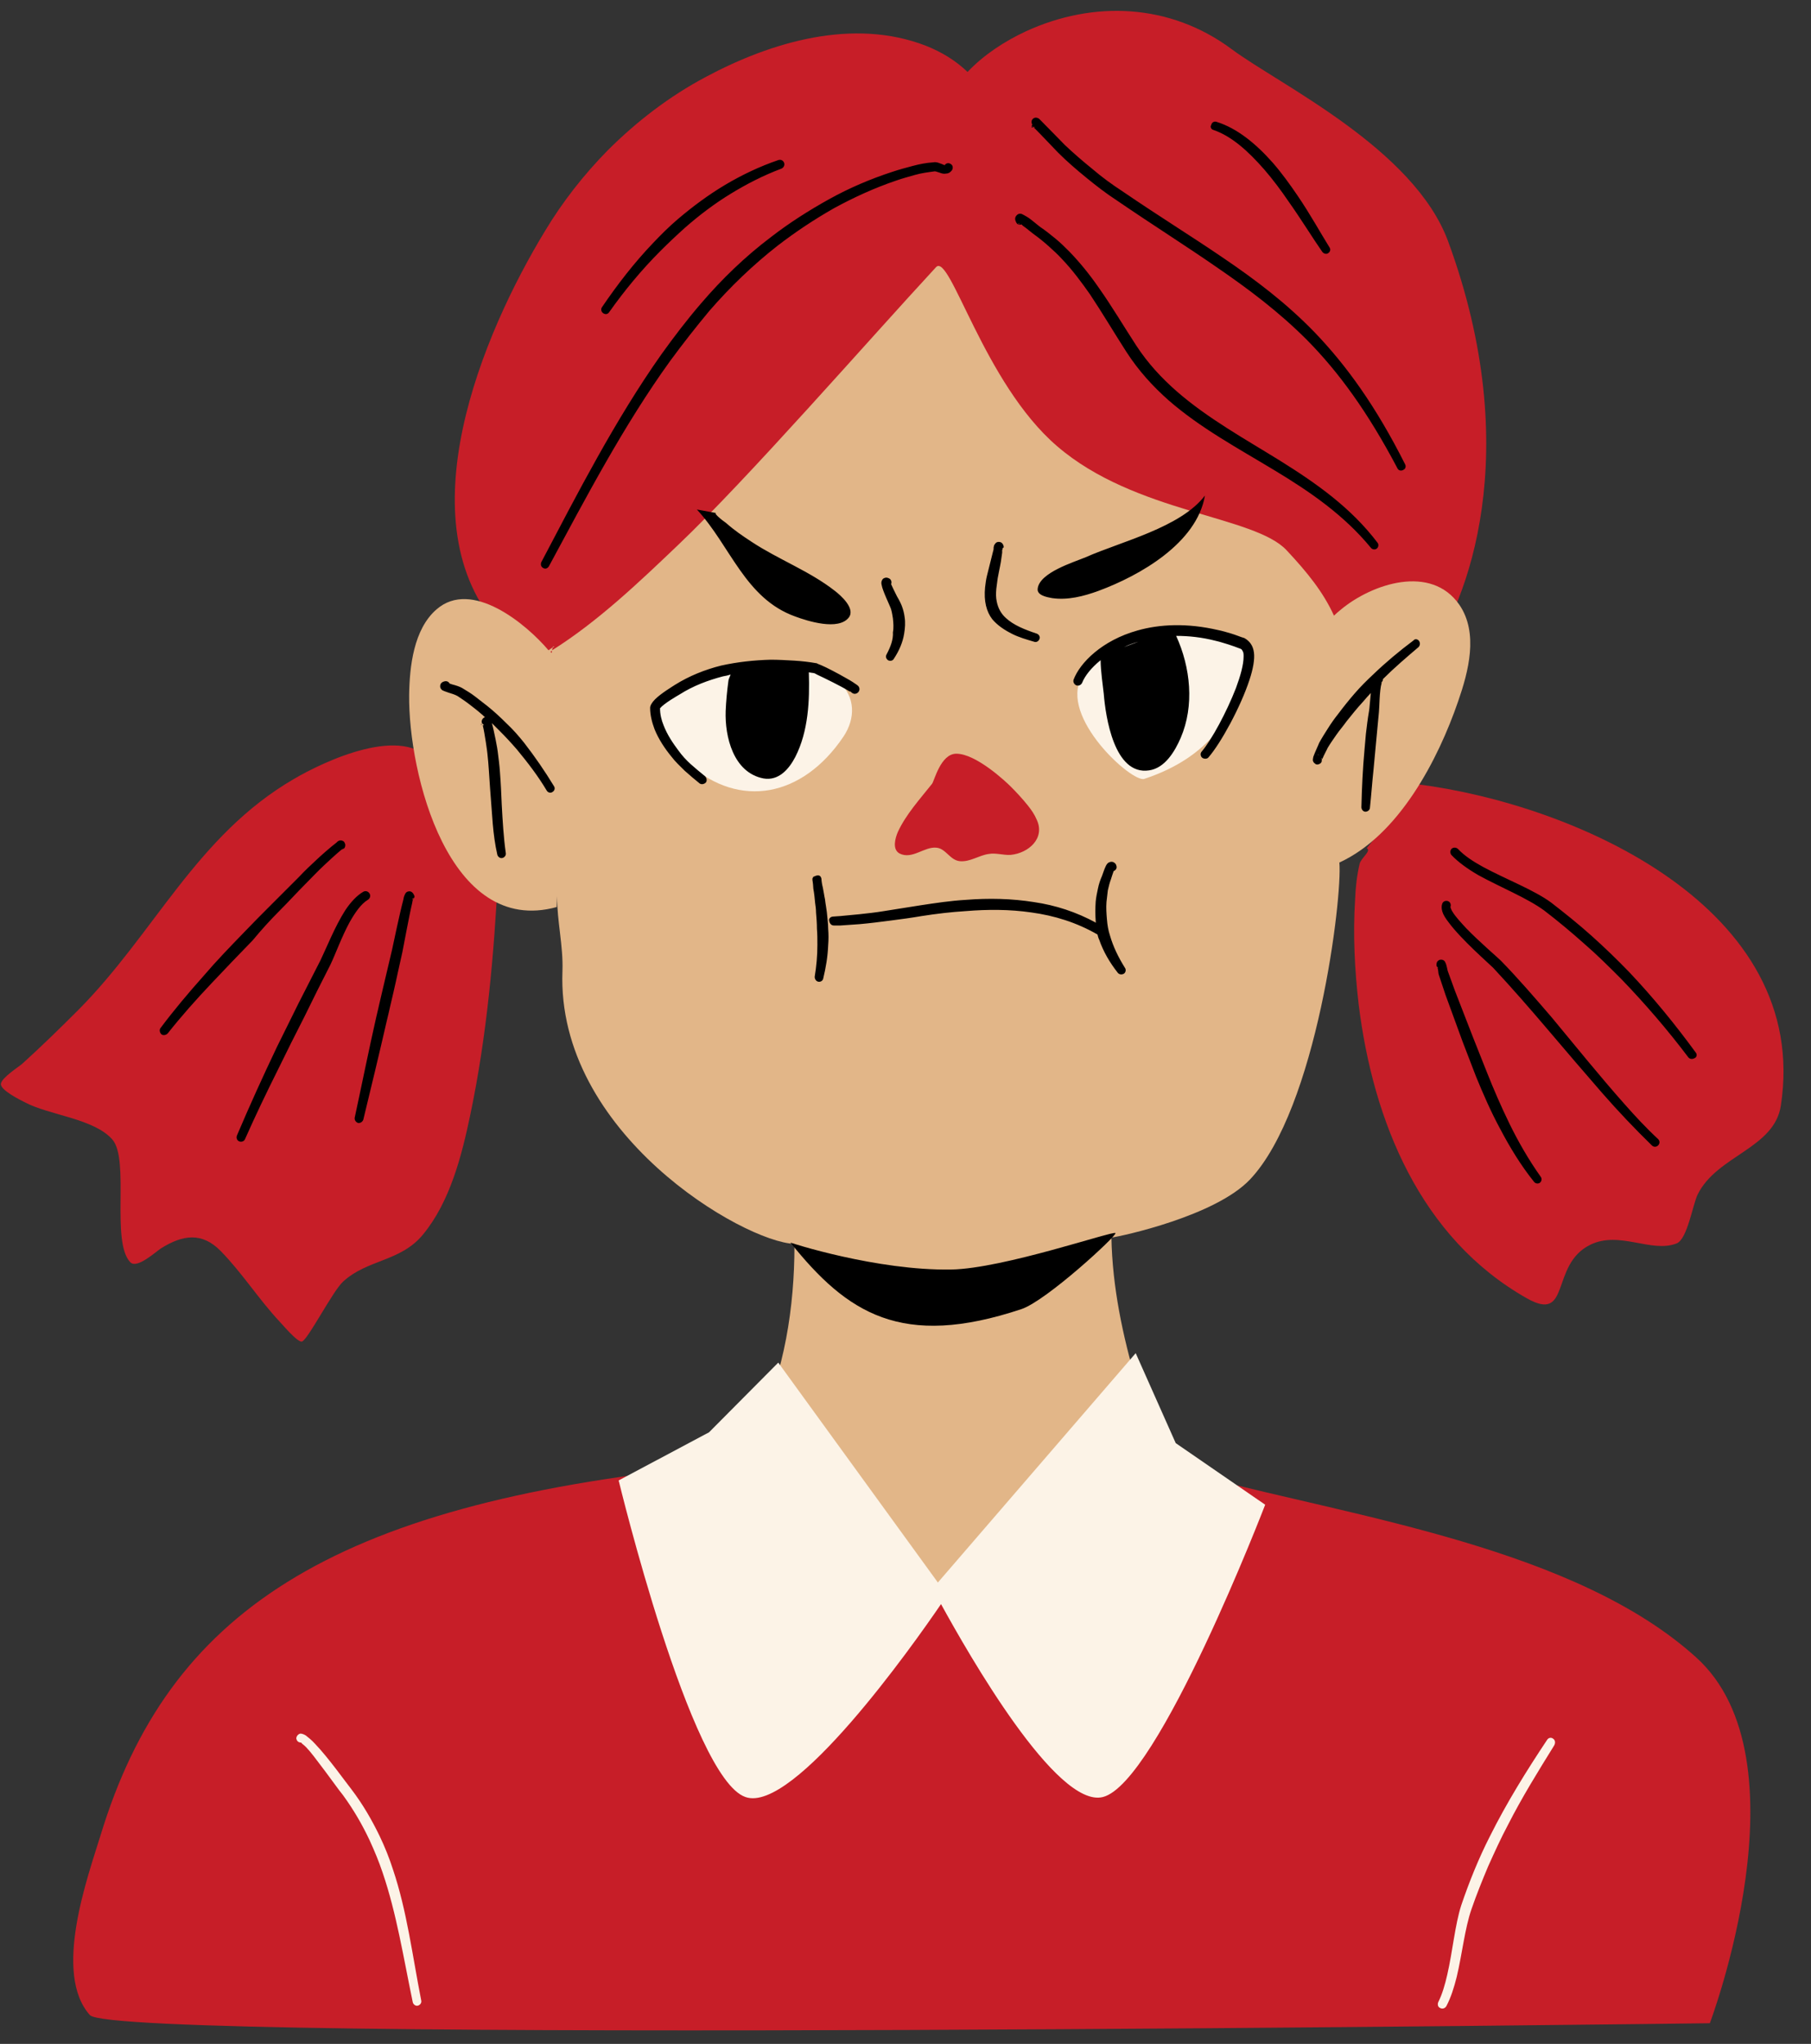 <?xml version="1.0" encoding="UTF-8"?><svg xmlns="http://www.w3.org/2000/svg" xmlns:xlink="http://www.w3.org/1999/xlink" height="454.5" preserveAspectRatio="xMidYMid meet" version="1.0" viewBox="-0.2 -2.5 402.8 454.5" width="402.8" zoomAndPan="magnify"><rect x="-0.2" y="-2.5" width="402.8" height="454.5" fill="#333333" stroke="none"/><g id="change1_1"><path d="M5.3,242.6c-0.8-0.4-5.5-2.7-5.3-4.1c0.2-1.4,3.9-3.7,4.8-4.5c4.2-3.8,8.3-7.8,12.4-11.9 c17-17.1,26.3-38.8,48-51.4c6.3-3.7,24.7-12.6,30.9-3.4l14.5,24.4c-0.9,17.9-2.5,36.1-6.2,53.7c-1.9,9.1-4.5,19.3-10.5,26.6 c-5,6.1-12.4,5.5-17.8,10.5c-2.3,2.1-7.7,12.7-9.1,13.3c-0.9,0.4-4.4-3.8-4.9-4.3c-4.7-5-8.4-10.9-13.2-15.8 c-4.2-4.3-8.5-3.6-13.3-0.6c-1.1,0.7-5.3,4.6-6.8,3.1c-4.4-4.5-0.1-22.8-4-27.3C20.7,246.2,10.7,245.5,5.3,242.6z M121.3,146.2 c12.6,3.7,29.1-12.3,37.1-19.6c20.6-18.6,38-41.6,51.5-66.3c13.9,30.8,31.7,61.2,60.1,80.6c12.5,8.6,35.8,17.8,47.3,2.6 c8.9-11.8,21.8-45.5,4.6-92.3c-7.6-20.7-37.6-34.9-48.2-42.8c-13.6-10.1-30.6-10.9-45.8-3.9c-4.7,2.2-9.3,5.2-12.9,9 c-2.6-2.5-5.7-4.4-9.2-5.8c-16.2-6.3-34.4-0.9-49,6.9c-8.1,4.3-15.4,9.9-21.9,16.4c-5.3,5.4-10,11.4-13.9,17.9 c-13.8,22.7-31.6,64.8-9.9,88.6C113.9,140.6,117.2,145,121.3,146.2z M315.1,171.9l-11.3,14.2c1.1,0.6-1.3,2.2-1.6,3.5 c-0.6,2.6-0.9,5.2-1,7.9c-0.5,7.8-0.1,15.7,0.8,23.4c3.2,25.9,13.7,51.9,37.4,65.3c9.9,5.6,5.1-7.5,14.1-11.9 c6.5-3.2,13.6,1.9,19.2-0.3c2.4-0.9,3.6-8.7,4.7-10.9c4.3-8.7,17.1-10.2,18.5-19.8C402.6,199.4,350.3,176.4,315.1,171.9z M377,366 c-26.7-24.1-75.3-31.1-109.2-40c0.7-0.3-97-3.8-111-2.4C73,332.1,37.2,356.3,22.2,405.5c-2.9,9.4-10.7,30.8-2.4,40.1 c5.8,6.4,360.3,1.8,360.3,1.8S402.3,388.7,377,366z" fill="#c71e28"/></g><g id="change2_1"><path d="M324.1,153.5c-4.4,12.8-13.1,29.7-26.4,35.8c0.7,7.7-5,54.8-19.9,70.5c-7.7,8.1-28.5,12.6-30.8,12.9 c0.2,10.9,2.5,21.9,5.6,32.3c1.5,5.2,3.4,10.4,5.8,15.2c0.6,1.2,3.6,4.7,3.6,6.1c0,1.6-4,4.5-4.9,5.5c-5.7,5.6-12,10.4-19.2,13.7 c-20.4,9.4-45.2,10.2-65.9,1.5c-6.6-2.8-14.9-6.3-19.5-12.2c-2.6-3.3,1.9-5.2,4.2-6.9c4.9-3.6,8.8-7.7,11.6-13.2 c6-12,8.2-26.8,8.2-40.1c0-0.2,0-0.3,0-0.5c-11.3-0.4-53-24.6-51.6-60.7c0.2-5.5-1.2-11-1.2-16.6v0l-0.1,2.4 c-24,6.6-33-29.7-32.8-47.2c0.1-6.3,1-14.6,6.1-19c7.8-6.8,19.9,3.2,24.9,9.1l1-0.7c-0.1,0.2-0.2,0.5-0.2,0.8 c-0.1,0.1-0.3,0.2-0.4,0.2l0.1,0.1c0,0,0.1,0.1,0.1,0.1l0.1,0.1c0-0.2,0.1-0.4,0.1-0.6c10.2-6.4,19.4-15.2,27.9-23.3 C166.1,104,193.1,73,208,56.9c3.1-3.3,10.6,25.8,26.9,39.8c17.4,15,43.9,15.4,51.1,23.2c4.4,4.7,8.1,9.2,10.5,14.5 c0.5-0.5,1-0.9,1.6-1.4c6.9-5.7,20-10.1,26.3-1C328.7,138.3,326.4,146.9,324.1,153.5z M122.6,141.6l0.5-0.3 C122.9,141.2,122.7,141.3,122.6,141.6z" fill="#e2b688"/></g><g id="change1_2"><path clip-rule="evenodd" d="M224.6,187.6c-1.7,0.1-3.3-0.5-4.9-0.2c-2.2,0.3-4.1,1.8-6.4,1.6c-2.2-0.2-3.1-2.8-5.2-3 c-2.7-0.3-5.4,2.7-8.2,1.3c-1.7-0.9-1-3.4-0.4-4.8c1.8-3.9,4.9-7.3,7.6-10.7c0.5-0.6,1.9-6.7,5.4-6.7c4.4,0,11,6.2,12.1,7.3 c1.3,1.3,2.6,2.7,3.8,4.2c0.8,1,1.5,2,2,3.2C232.3,183.9,228.6,187.2,224.6,187.6z" fill="#c71e28" fill-rule="evenodd"/></g><g id="change3_1"><path clip-rule="evenodd" d="M261.3,318.4l19.9,13.7c0,0-23.8,61.9-36.1,65c-10.3,2.6-29.9-31.8-36-42.9c-6.2,9.1-32.8,46.7-43.5,42.9 c-12.2-4.2-28.2-70.4-28.2-70.4l20.1-10.7l15.4-15.5l35.5,48.9l44-51L261.3,318.4z M84.2,405.7c-1.7-3.5-3.7-7-6.3-10.4 c-0.9-1.1-5.1-7-8-10c-0.8-0.9-1.6-1.5-2.1-1.9c-0.5-0.3-0.9-0.4-1.2-0.4c-0.5,0.1-0.9,0.6-0.9,1.1c0.1,0.5,0.4,0.8,0.9,0.9v0 c0-0.1,0.1,0,0.1,0c0,0,0,0,0.1,0c0,0,0,0,0,0c0.1,0.1,0.2,0.3,0.4,0.4c0.9,0.7,2,2.1,3.2,3.7c2.4,3.1,5,6.8,5.7,7.6 c2.4,3.3,4.3,6.6,5.9,10c1.1,2.4,2.1,4.8,2.9,7.2c3.1,9.1,4.6,18.7,6.7,28.8c0.1,0.5,0.6,0.9,1.1,0.8c0.5-0.1,0.9-0.6,0.8-1.1 c-2-10.2-3.2-20-6.3-29.2C86.4,410.7,85.4,408.2,84.2,405.7z M66.7,385.1C66.7,385.1,66.7,385.1,66.7,385.1L66.7,385.1 C66.6,385.1,66.7,385.1,66.7,385.1L66.7,385.1L66.7,385.1z M345.2,384.1c-0.4-0.3-1-0.2-1.3,0.3c-4.6,6.9-9,14-12.7,21.4 c-2.5,4.9-4.6,10.1-6.4,15.4c-1.4,4.4-1.9,10.2-3.1,15.4c-0.5,2.2-1.1,4.3-2,6.1c-0.2,0.5-0.1,1.1,0.4,1.3c0.5,0.3,1.1,0.1,1.4-0.4 c1-1.9,1.7-4.1,2.3-6.5c1.2-5,1.8-10.8,3.3-15.1c1.1-3.2,2.4-6.4,3.7-9.5c1.4-3.1,2.8-6.2,4.4-9.2c3.1-6.1,6.7-11.9,10.3-17.7 C345.8,385,345.7,384.4,345.2,384.1z M153,167.4c11.3,10,25.3,7.4,34.4-6.1c5.5-8.2-0.6-19.1-22.1-14.9c-11,2.1-20.6,7.4-20.3,9.8 C145.5,160,150.3,165,153,167.4z M254.3,170.7c14.9-4.9,19.5-14.5,21.9-21c0.8-2.1,2-5.4,0.7-7.5c-1.2-2-4.1-2.8-6.1-3.5 c0,0-23.7-1.9-30.4,9.4C235.3,156.9,251.6,171.6,254.3,170.7z" fill="#fcf3e7" fill-rule="evenodd"/></g><g id="change4_1"><path clip-rule="evenodd" d="M75.9,186.3c0.1,0,0.1-0.1,0.2-0.1C76.3,186.3,76.1,186.4,75.9,186.3L75.9,186.3 C75.9,186.3,75.9,186.3,75.9,186.3z M62,200c2-2,3.9-4.1,5.9-6.1c1.3-1.3,2.6-2.7,4-4c0.3-0.3,2.9-2.7,3.9-3.5l-0.1,0l0,0 c0.1,0,0.1,0,0.2,0c0.1-0.1,0.2-0.2,0.2-0.1l0,0c0.1-0.1,0.2-0.1,0.3-0.2c0.2-0.3,0.2-0.6,0.2-0.7c0-0.2-0.1-0.4-0.2-0.6 c-0.1-0.2-0.3-0.3-0.6-0.4c-0.1,0-0.4-0.1-0.7,0.1c-0.1,0-0.3,0.2-0.5,0.4c-1.1,0.8-3.8,3.2-4.2,3.6c-1.4,1.3-2.8,2.6-4.1,4 c-2,2-4,4-6,6c-2.1,2.1-4.2,4.2-6.2,6.3c-3.1,3.2-6.2,6.4-9.1,9.8c-3.3,3.7-6.5,7.5-9.5,11.5c-0.3,0.4-0.2,1,0.2,1.4 c0.4,0.3,1,0.2,1.4-0.2c3-3.8,6.3-7.5,9.7-11.1c3-3.2,6.1-6.4,9.2-9.6C57.9,204.3,59.9,202.1,62,200z M81.6,197.6 c0.5-0.3,0.7-0.9,0.4-1.4c-0.3-0.5-0.9-0.7-1.4-0.4c-1.4,0.8-2.8,2.3-4,4.1c-2.3,3.6-4.2,8.4-5.5,11.1c-1.6,3.2-3.3,6.4-4.9,9.6 c-1.6,3.2-3.2,6.5-4.8,9.7c-3.1,6.5-6.1,13.1-8.9,19.7c-0.2,0.5,0,1.1,0.5,1.3c0.5,0.2,1.1,0,1.3-0.5c2.3-5.2,4.8-10.4,7.4-15.6 c1.9-3.9,3.8-7.7,5.8-11.6c1.9-3.9,3.8-7.7,5.8-11.6c1.1-2.3,2.5-6.2,4.3-9.5C78.8,200.4,80.1,198.5,81.6,197.6z M91.5,197.4 C91.5,197.4,91.5,197.5,91.5,197.4l0,0.1c0.2-0.1,0.4-0.2,0.2-0.3C91.6,197.3,91.5,197.4,91.5,197.4L91.5,197.4z M90.9,195.7 c-0.2,0-0.7,0-1,0.6c-0.1,0.2-0.3,0.6-0.4,1.3c-0.8,3-2.4,10.6-2.5,11.1c-0.7,3-1.4,5.9-2.1,8.9c-0.5,2-0.9,4-1.4,6 c-1.7,7.5-3.2,15-4.8,22.4c-0.1,0.5,0.2,1,0.7,1.2c0.5,0.1,1-0.2,1.2-0.7c1.8-7.4,3.6-14.9,5.3-22.3c0.5-2,0.9-4,1.4-6 c0.7-3,1.3-6,2-9c0.1-0.4,1.5-8.1,2.2-11c0-0.2,0.1-0.4,0.1-0.6c-0.1,0-0.2,0.1-0.3,0.1c0.1,0,0.3-0.1,0.4-0.2 c0-0.1,0.1-0.2,0.1-0.2l0,0c0.1-0.1,0.2-0.3,0.2-0.5C91.8,196.2,91.4,195.7,90.9,195.7z M209.9,34.3c0,0,0.1-0.1,0.1-0.1 C210,34.2,210,34.3,209.9,34.3z M120.6,123.8c0.5,0.3,1,0.1,1.3-0.4c8.1-15,16.6-31.3,27-45.7c2.8-3.8,5.7-7.5,8.7-11.1 c4.6-5.3,9.7-10.2,15.2-14.5c3.9-3,8.1-5.8,12.5-8.3c4.4-2.4,9-4.5,13.7-6.1c1.4-0.5,2.9-0.9,4.3-1.3c1.4-0.4,2.9-0.6,4.4-0.8 c0.3,0,0.7,0.2,1.1,0.3c0.5,0.2,1,0.3,1.4,0.2c0.5,0,0.9-0.2,1.3-0.7c0.3-0.4,0.3-1.1-0.2-1.4c-0.4-0.3-0.9-0.3-1.3,0.1c0,0,0,0,0,0 c0,0.1-0.1,0.1-0.2,0.1c-0.2-0.1-0.7-0.3-1-0.4c-0.5-0.2-1-0.3-1.4-0.2c-1.6,0.1-3.1,0.4-4.6,0.8c-1.5,0.4-3,0.8-4.5,1.3 c-4.9,1.6-9.6,3.6-14.1,6.1c-4.5,2.5-8.9,5.3-12.9,8.4c-5.7,4.3-10.9,9.3-15.6,14.8c-3.1,3.6-6,7.4-8.8,11.3 c-10.3,14.6-18.7,31-26.7,46.2C120,123,120.1,123.5,120.6,123.8z M135.3,66.9c3.4-4.8,7.2-9.4,11.4-13.6c1.8-1.8,3.6-3.5,5.5-5.2 c3.2-2.8,6.5-5.3,10.1-7.5c3.6-2.2,7.3-4.1,11.3-5.6c0.5-0.2,0.8-0.8,0.6-1.3c-0.2-0.5-0.7-0.8-1.3-0.6c-4.1,1.4-8.1,3.3-11.8,5.5 c-3.7,2.2-7.2,4.8-10.5,7.6c-2,1.7-3.8,3.5-5.6,5.4c-4.2,4.4-7.9,9.2-11.3,14.2c-0.3,0.4-0.2,1,0.2,1.3 C134.4,67.5,135,67.4,135.3,66.9z M283.3,102.1c-8.1-4.9-16.5-9.4-23.6-15.6c-3.5-3.1-6.7-6.6-9.4-10.8c-2.7-4.2-5.3-8.6-8.1-12.8 c-1.9-2.7-3.9-5.4-6.2-7.8c-0.9-1-1.9-1.9-2.9-2.8c-1-0.9-2.1-1.8-3.2-2.6c-0.6-0.4-1.7-1.4-2.6-2c-0.1-0.1-0.2-0.2-0.3-0.3 c-0.5,0.2-1,0-1.2-0.5c-0.5-0.9,0-1.4,0.2-1.6c0.2-0.2,0.6-0.4,1.1-0.2c0.2,0.1,0.6,0.3,1.1,0.6c1,0.6,2.3,1.8,3,2.3 c1.2,0.8,2.3,1.7,3.4,2.6c1.1,0.9,2.1,1.9,3.1,2.9c2.4,2.5,4.5,5.1,6.5,8c2.9,4.1,5.5,8.5,8.3,12.8c2.6,4,5.7,7.3,9,10.2 c7,6.1,15.2,10.6,23.1,15.5c8,5,15.7,10.4,21.6,18.2c0.3,0.4,0.2,1-0.2,1.3c-0.4,0.3-1,0.2-1.3-0.2 C298.7,112,291.1,106.8,283.3,102.1z M226.6,47.3c-0.2-0.1-0.3-0.2-0.3-0.1C226.3,47.4,226.4,47.4,226.6,47.3z M229.4,25.6 L229.4,25.6c0,0,0.1,0,0.2,0.1c0.1,0.1,0.3,0.1,0.5,0.1c-0.1,0-0.2,0.1-0.3,0.1c0,0.1,0.1,0.1,0.2,0.2c1.4,1.4,4.8,5,5.1,5.3 c2,2,4.1,3.8,6.3,5.6c2.2,1.8,4.4,3.5,6.7,5c8.2,5.6,15.5,10.2,22,14.7c7.6,5.2,14.2,10.2,20.4,16.4c7.1,7.2,13.5,16,20.1,28.5 c0.2,0.5,0.8,0.7,1.3,0.4c0.5-0.2,0.7-0.8,0.4-1.3c-6.5-12.9-13-21.9-20.1-29.3c-6.2-6.4-13-11.6-20.7-16.8 c-6.6-4.5-13.9-9-22.1-14.6c-2.3-1.5-4.5-3.1-6.6-4.9c-2.1-1.7-4.2-3.5-6.2-5.4c-0.3-0.3-3.7-3.8-5.1-5.2c-0.3-0.3-0.5-0.5-0.6-0.6 c-0.6-0.4-1.1-0.2-1.2-0.1c-0.5,0.3-0.6,0.9-0.3,1.4C229.2,25.5,229.3,25.6,229.4,25.6z M229.5,25.7c-0.1,0-0.1,0-0.2-0.1 c-0.2,0.2,0,0.3,0.3,0.2L229.5,25.7L229.5,25.7z M269.7,26.4c4.1,1.4,7.8,4.8,11.3,8.8c1.9,2.2,3.7,4.6,5.4,7.1 c2.9,4.1,5.4,8.2,7.5,11.2c0.3,0.4,0.9,0.6,1.3,0.3c0.5-0.3,0.6-0.9,0.3-1.3c-2-3.2-4.3-7.4-7.1-11.5c-1.7-2.5-3.5-5-5.5-7.3 c-3.8-4.3-8-7.7-12.5-9.1c-0.5-0.2-1.1,0.1-1.2,0.7C268.9,25.7,269.2,26.3,269.7,26.4z M335.5,247.3c-1.8-3.7-3.5-7.6-5-11.4 c-1-2.6-2.1-5.2-3.1-7.8l-4-10.3l-1.6-4.4c-0.1-0.4-0.3-1.5-0.5-1.8c-0.2-0.6-0.7-0.7-0.9-0.7c-0.3,0-0.5,0-0.8,0.3 c-0.1,0.1-0.3,0.3-0.3,0.8c0,0.1,0,0.3,0,0.4c0,0,0,0,0.1,0c0.1,0,0.2,0.1,0.2,0.4l0,0l-0.1,0c0,0,0.1,0.1,0.1,0.1 c0.1,0.4,0.1,1,0.2,1.3l1.5,4.5l3.8,10.4c1,2.6,2,5.2,3,7.8c1.6,3.9,3.3,7.8,5.3,11.5c2.2,4.2,4.7,8.3,7.6,11.9 c0.3,0.4,0.9,0.5,1.3,0.2c0.4-0.3,0.5-0.9,0.2-1.3C339.8,255.4,337.5,251.4,335.5,247.3z M319.6,212.6c-0.1-0.1-0.1-0.2-0.2-0.3 C319.3,212.4,319.4,212.5,319.6,212.6z M361.2,243.1c-5.6-6.3-10.9-12.9-16.3-19.4c-3.7-4.3-7.4-8.6-11.3-12.6 c-0.7-0.7-4.7-4.1-7.7-7.2c-1.2-1.3-2.4-2.6-3-3.6c-0.2-0.3-0.3-0.5-0.4-0.8c0-0.1-0.1-0.2-0.1-0.3c0.2-0.5,0-1.1-0.5-1.3 c-0.5-0.2-1.1,0-1.3,0.5c-0.2,0.5-0.2,1.1,0,1.8c0.2,0.7,0.7,1.5,1.4,2.4c2.8,3.8,9,9.2,9.9,10.1c4.2,4.5,8.2,9.1,12.2,13.8 c4,4.7,8,9.4,12.1,14.1c3.5,4,7.2,7.9,11,11.6c0.4,0.4,1,0.4,1.4,0c0.4-0.4,0.4-1,0-1.4C365.9,248.3,363.5,245.7,361.2,243.1z M377,231.6c-4.6-6.3-9.5-12.3-14.8-17.9c-2.7-2.8-5.5-5.5-8.4-8.1c-2.9-2.6-5.9-5-9-7.4c-3.8-2.8-10.1-5.2-15.1-7.9 c-2.2-1.2-4.2-2.5-5.6-4c-0.4-0.4-1-0.4-1.4-0.1c-0.4,0.4-0.4,1-0.1,1.4c1.5,1.6,3.6,3.1,6,4.5c4.9,2.7,10.9,5.1,14.7,7.9 c3,2.3,6,4.8,8.8,7.3c2.9,2.5,5.6,5.2,8.3,7.9c5.3,5.5,10.3,11.3,14.9,17.4c0.3,0.4,0.9,0.5,1.4,0.2 C377.2,232.6,377.3,232,377,231.6z M181.8,215.8c0.5,0.1,1-0.2,1.1-0.7c0.6-2.5,1-4.9,1.1-7.4c0.1-1.2,0.1-2.5,0-3.7 c0-1.2-0.2-2.5-0.3-3.7c-0.1-0.9-0.3-1.8-0.4-2.8c-0.2-0.9-0.3-1.8-0.5-2.7c-0.1-0.3-0.3-1.4-0.3-1.9c-0.2-1-1-0.8-1.6-0.5 c-0.1,0-0.3,0.1-0.3,0.3c-0.1,0.1-0.1,0.1-0.1,0.2c0,0.1,0,0.2,0,0.2c0,0,0,0.1,0,0.1c0.1,0.5,0.2,1.6,0.2,1.9 c0.2,1.1,0.3,2.1,0.4,3.2c0.1,0.7,0.2,1.4,0.2,2.1c0.1,1.2,0.2,2.4,0.2,3.6c0.1,1.2,0.1,2.4,0.1,3.6c0,2.4-0.2,4.7-0.6,7.1 C181,215.2,181.3,215.7,181.8,215.8z M246.7,205.6c-0.4-1.2-0.6-2.4-0.7-3.7c-0.1-1.2-0.2-2.5-0.1-3.8c0.1-0.9,0.2-1.7,0.3-2.6 c0.2-0.9,0.4-1.7,0.7-2.5c0.1-0.4,0.4-1.2,0.6-1.8c0.5-0.2,0.8-0.7,0.6-1.2c-0.1-0.5-0.5-0.7-0.7-0.8c-0.3-0.1-0.6-0.1-1,0.1 c-0.2,0.1-0.5,0.4-0.7,0.9c-0.3,0.6-0.6,1.6-0.8,2.1c-0.4,0.9-0.7,1.8-0.9,2.8c-0.2,0.9-0.4,1.9-0.5,2.9c-0.1,1.5-0.1,2.9,0,4.3 c0,0.1,0,0.3,0.1,0.4c-4.4-2.4-9-3.9-13.8-4.6c-5-0.8-10.1-0.9-15.2-0.5c-3.4,0.2-6.7,0.7-10,1.2c-2.7,0.4-5.5,0.9-8.2,1.3 c-1.8,0.3-3.6,0.5-5.5,0.7l-4.2,0.4c-0.4,0-1.1,0.1-1.4,0.1c0,0,0,0-0.1,0c-0.4,0-0.9,0.2-1,0.7c0,0,0,1.3,1.1,1.3c0.3,0,1,0,1.4,0 l4.3-0.3c2.3-0.2,4.6-0.5,6.9-0.8c2.3-0.3,4.6-0.6,6.9-1c3.2-0.5,6.5-0.9,9.8-1.1c4.9-0.4,9.8-0.4,14.6,0.3c5.1,0.7,10,2.2,14.7,4.9 c0.1,0.4,0.2,0.8,0.4,1.2c0.9,2.6,2.3,5,4.1,7.3c0.3,0.4,0.9,0.5,1.4,0.2c0.4-0.3,0.5-0.9,0.2-1.3 C248.5,210.3,247.4,208,246.7,205.6z M197,143c-0.3,0.5-0.1,1,0.3,1.3c0.5,0.3,1.1,0.1,1.3-0.3c1.2-1.8,2-3.7,2.3-5.6 c0.2-1.2,0.3-2.5,0.1-3.7c-0.1-0.8-0.3-1.6-0.6-2.4c-0.1-0.3-0.5-1.2-1.1-2.2c-0.5-1-1-2-1.3-2.7v0c0.2-0.5,0-1.1-0.5-1.3 c-0.6-0.3-1-0.1-1.3,0.1c-0.2,0.2-0.5,0.7-0.3,1.4c0.2,1.3,1.9,4.7,2.1,5.4c0.2,0.7,0.3,1.4,0.4,2c0.1,1,0.2,2.1,0,3.1 C198.5,139.7,197.9,141.3,197,143z M225,138.5c1.4,0.7,3.1,1.2,4.8,1.7c0.5,0.2,1-0.1,1.2-0.6c0.2-0.5-0.1-1-0.6-1.2 c-2.7-0.9-5.2-1.9-6.9-3.5c-1-0.9-1.7-2.1-2-3.6c-0.2-0.9-0.2-1.8-0.1-2.9c0.1-0.8,0.2-1.6,0.3-2.3c0.2-1.2,0.5-2.4,0.7-3.6l0.3-2.1 c0-0.1,0-0.4,0-0.6c0-0.1,0.1-0.1,0.1-0.2l0,0c0,0,0,0,0,0l0,0c0-0.2,0-0.3,0.1-0.3c0,0,0.1,0,0.1,0c0.1-0.2,0-0.5-0.1-0.7 c-0.3-0.6-0.8-0.6-1-0.6c-0.3,0-0.6,0.1-0.9,0.6c-0.1,0.1-0.1,0.3-0.2,0.6c0,0.2,0,0.6-0.1,0.8l-0.5,2c-0.3,1.2-0.6,2.4-0.9,3.6 c-0.2,0.8-0.3,1.7-0.4,2.5c-0.3,3.1,0.3,5.4,1.6,7.1C221.7,136.6,223.2,137.6,225,138.5z M222.9,119.4c0,0.1,0,0.1-0.1,0.2 C222.9,119.5,223,119.4,222.9,119.4z M211.4,279.8c-16.6,0.3-36-6-35.8-6c12.6,15.7,24.7,23.7,51.4,14.8 c5.6-1.9,21.3-16.4,20.9-16.9C247.5,271.1,223,279.6,211.4,279.8z M315.4,140c0.3,0.4,0.3,1-0.1,1.4c-2.7,2.3-5.4,4.6-7.9,7.1 c0,0.3-0.1,0.5-0.3,0.7l0,0c0,0,0,0,0,0.1c-0.1,0-0.1,0.1-0.2,0.1c0,0,0.1,0,0.2-0.1c0,0,0,0.1,0,0.1c-0.5,1.6-0.5,5.7-0.6,6.4 c-0.2,2.1-0.4,4.2-0.6,6.4c-0.2,2.1-0.4,4.2-0.6,6.4c-0.3,2.8-0.5,5.7-0.8,8.5c0,0.5-0.5,0.9-1,0.9c-0.5,0-0.9-0.5-0.9-1 c0.1-4.3,0.3-8.6,0.7-12.9c0.1-1.1,0.2-2.3,0.3-3.4c0.2-1.7,0.4-3.4,0.7-5.1c0.1-0.4,0.2-2.2,0.4-4c-0.6,0.6-1.1,1.2-1.7,1.9 c-1.3,1.4-2.5,2.9-3.7,4.4c-0.7,1-1.5,1.9-2.2,2.9c-0.7,1-1.4,2-2,3c0,0.1-0.9,1.7-1.2,2.5c0-0.1-0.1-0.2-0.2-0.3 c0,0.1,0.1,0.2,0.1,0.4c0,0,0,0.1,0,0.1c0,0-0.1,0.1,0,0.1l0,0c0,0.5-0.4,0.8-0.9,0.9c-0.2,0-0.5,0-0.6-0.2 c-0.2-0.1-0.4-0.3-0.5-0.7c0-0.1,0-0.4,0.1-0.8c0.3-0.9,1.3-3,1.3-3.1c0.6-1.1,1.3-2.2,2-3.3c0.7-1.1,1.4-2.1,2.2-3.1 c1.2-1.6,2.4-3.1,3.7-4.6c1.3-1.5,2.7-2.9,4.1-4.2c2.8-2.7,5.8-5.2,9-7.6C314.5,139.5,315.1,139.6,315.4,140z M293.3,165.5 c-0.1-0.1-0.3-0.2-0.5-0.2C293,165.4,293.2,165.4,293.3,165.5z M293.7,166.3C293.7,166.4,293.7,166.4,293.7,166.3 c0.2,0.1,0.2,0,0.1-0.2C293.8,166.2,293.7,166.3,293.7,166.3L293.7,166.3z M307,149.2L307,149.2L307,149.2 C307.1,149.2,307.1,149.1,307,149.2L307,149.2L307,149.2z M116.4,162.7c-1.2-1.5-2.5-3-3.9-4.3c-1.4-1.4-2.8-2.7-4.3-3.9 c-0.9-0.7-1.8-1.4-2.7-2.1c-0.9-0.7-1.9-1.3-2.9-1.9c-0.5-0.3-1.4-0.6-2.2-0.8c-0.2-0.1-0.4-0.1-0.6-0.2c-0.2-0.4-0.6-0.6-1.1-0.5 c-0.9,0.2-1,0.8-1,1.1c0,0.3,0.1,0.6,0.5,0.9c0.2,0.1,0.7,0.3,1.3,0.5c0.7,0.2,1.6,0.5,2.1,0.8c0.9,0.6,1.8,1.2,2.7,1.9 c0.9,0.7,1.7,1.3,2.6,2.1c0.3,0.2,0.5,0.5,0.8,0.7c0,0,0,0-0.1,0c-0.5,0.2-0.8,0.8-0.6,1.3c0,0.1,0,0.1,0.1,0.1l0,0c0,0,0,0,0.1,0.1 c0.1,0.1,0.2,0.2,0.3,0.3c-0.1,0-0.2-0.1-0.3-0.1c0,0.1,0,0.1,0,0.2c0.4,1.6,1,5.9,1,6.1c0.3,2.6,0.4,5.2,0.6,7.8 c0.2,2.6,0.4,5.3,0.6,7.9c0.2,2.3,0.5,4.6,1,6.8c0.1,0.5,0.6,0.9,1.1,0.8c0.5-0.1,0.9-0.6,0.8-1.1c-0.5-3.5-0.7-7.1-0.9-10.7 c-0.1-2.4-0.2-4.8-0.4-7.3c-0.1-1.5-0.3-3-0.5-4.6c0-0.3-0.8-4.6-1.3-6.3c0.6,0.6,1.2,1.2,1.8,1.8c1.3,1.3,2.6,2.7,3.8,4.1 c2.4,2.9,4.7,5.9,6.6,9.1c0.3,0.5,0.9,0.6,1.3,0.3c0.5-0.3,0.6-0.9,0.3-1.3C121,169,118.8,165.8,116.4,162.7z M106.8,158.5 c-0.1,0.1,0,0.2,0.1,0.2l0-0.1C106.9,158.5,106.8,158.5,106.8,158.5z M159.2,111.6l-4.4-0.8c7.5,8.1,10.7,19.8,21.9,23.8 c2.7,1,9.6,3.2,11.9,0.2c1.5-2-1.8-4.9-3.1-5.9c-5.6-4.4-12.6-7-18.5-10.9c-2-1.3-3.9-2.6-5.7-4.2 C160.4,113.2,158.2,111.4,159.2,111.6z M233.8,130.5c3.5,0.5,7-0.4,10.3-1.6c9.2-3.4,21.9-10.6,23.7-21.2 c-5.4,7.1-18.6,10.2-26.5,13.7c-2.6,1.1-10.3,3.4-10.7,7C230.4,129.9,232.7,130.3,233.8,130.5z M179.7,147c0.4,0.1,0.8,0.1,1.2,0.2 c0.1,0,0.4,0.2,0.6,0.3c1.7,0.8,5.4,2.6,7,3.6c0.1,0.1,0.3,0.2,0.4,0.2c0,0,0-0.1,0-0.1c0,0,0,0.1,0.1,0.1c0.1,0,0.1,0.1,0.1,0.1 l0,0c0.3,0.3,0.7,0.5,1.2,0.3c0.5-0.2,0.8-0.8,0.6-1.3c0-0.1-0.2-0.4-0.5-0.6c-0.4-0.3-1.3-0.9-2.4-1.5c-1.9-1.1-4.4-2.4-5.6-2.9 c-0.5-0.2-0.8-0.3-0.9-0.4c-1.7-0.3-3.4-0.5-5.1-0.6c-1.7-0.1-3.5-0.2-5.2-0.2c-3.7,0.1-7.4,0.5-11,1.3c-3.6,0.9-7.1,2.3-10.3,4.3 c-0.6,0.4-3.1,1.9-4.4,3.2c-0.7,0.7-1.1,1.4-1.1,1.9c0,1.6,0.4,3.2,1,4.8c0.9,2.2,2.3,4.3,3.7,6c0.9,1.2,2,2.2,3,3.2 c1.1,1,2.2,1.9,3.3,2.8c0.4,0.3,1,0.2,1.4-0.2c0.3-0.4,0.2-1-0.2-1.4c-1.1-0.9-2.2-1.8-3.2-2.7c-1-0.9-1.9-1.9-2.7-3 c-1.2-1.6-2.5-3.5-3.3-5.6c-0.5-1.2-0.8-2.5-0.8-3.8l0,0c0.9-1.1,3.9-2.8,4.4-3.1c3-1.9,6.2-3.1,9.6-4c0.6-0.1,1.1-0.2,1.7-0.4 c-0.2,0.6-0.5,1.1-0.5,1.5c-0.3,2.2-0.5,4.4-0.6,6.6c-0.2,5.7,1.7,13.7,8.4,15c3.4,0.6,5.7-2.1,7.1-4.8 C179.6,160.1,179.9,153.3,179.7,147z M188.9,151.2c0,0.1,0.1,0.2,0.1,0.1C189,151.3,189,151.3,188.9,151.2L188.9,151.2z M278.7,142.6c0.2,1.5-0.2,3.7-1,6.1c-2,6.1-6.4,14.1-9.1,17.2c-0.3,0.4-1,0.4-1.4,0.1c-0.4-0.3-0.5-1-0.1-1.4 c2.2-2.6,5.5-8.7,7.6-14.1c1-2.7,1.7-5.2,1.7-7c0-0.5,0-0.9-0.2-1.2c-0.1-0.2-0.2-0.4-0.4-0.5c-1-0.4-1.9-0.7-2.8-1 c-1-0.3-1.9-0.6-2.8-0.8c-3.1-0.8-6-1.1-8.8-1.1c3.2,7,4.1,15.5,1,22.7c-1.3,3-3.5,6.7-7,7.2c-7.8,1.2-9.7-12-10.1-17 c-0.2-1.8-0.7-5.2-0.7-7.5c-2.1,1.7-3.5,3.5-4.1,5c-0.2,0.5-0.8,0.8-1.3,0.6c-0.5-0.2-0.8-0.8-0.6-1.3c1.4-3.7,6.3-8.7,14.2-10.9 c4.9-1.4,11-1.7,17.9-0.1c1,0.2,2,0.5,3,0.8c1,0.3,1.9,0.7,2.9,1C277.8,140.1,278.5,141.1,278.7,142.6z M253,140.2 c-1.1,0.3-2.2,0.7-3.2,1.2C250.8,141,251.9,140.6,253,140.2z" fill="inherit" fill-rule="evenodd"/></g></svg>